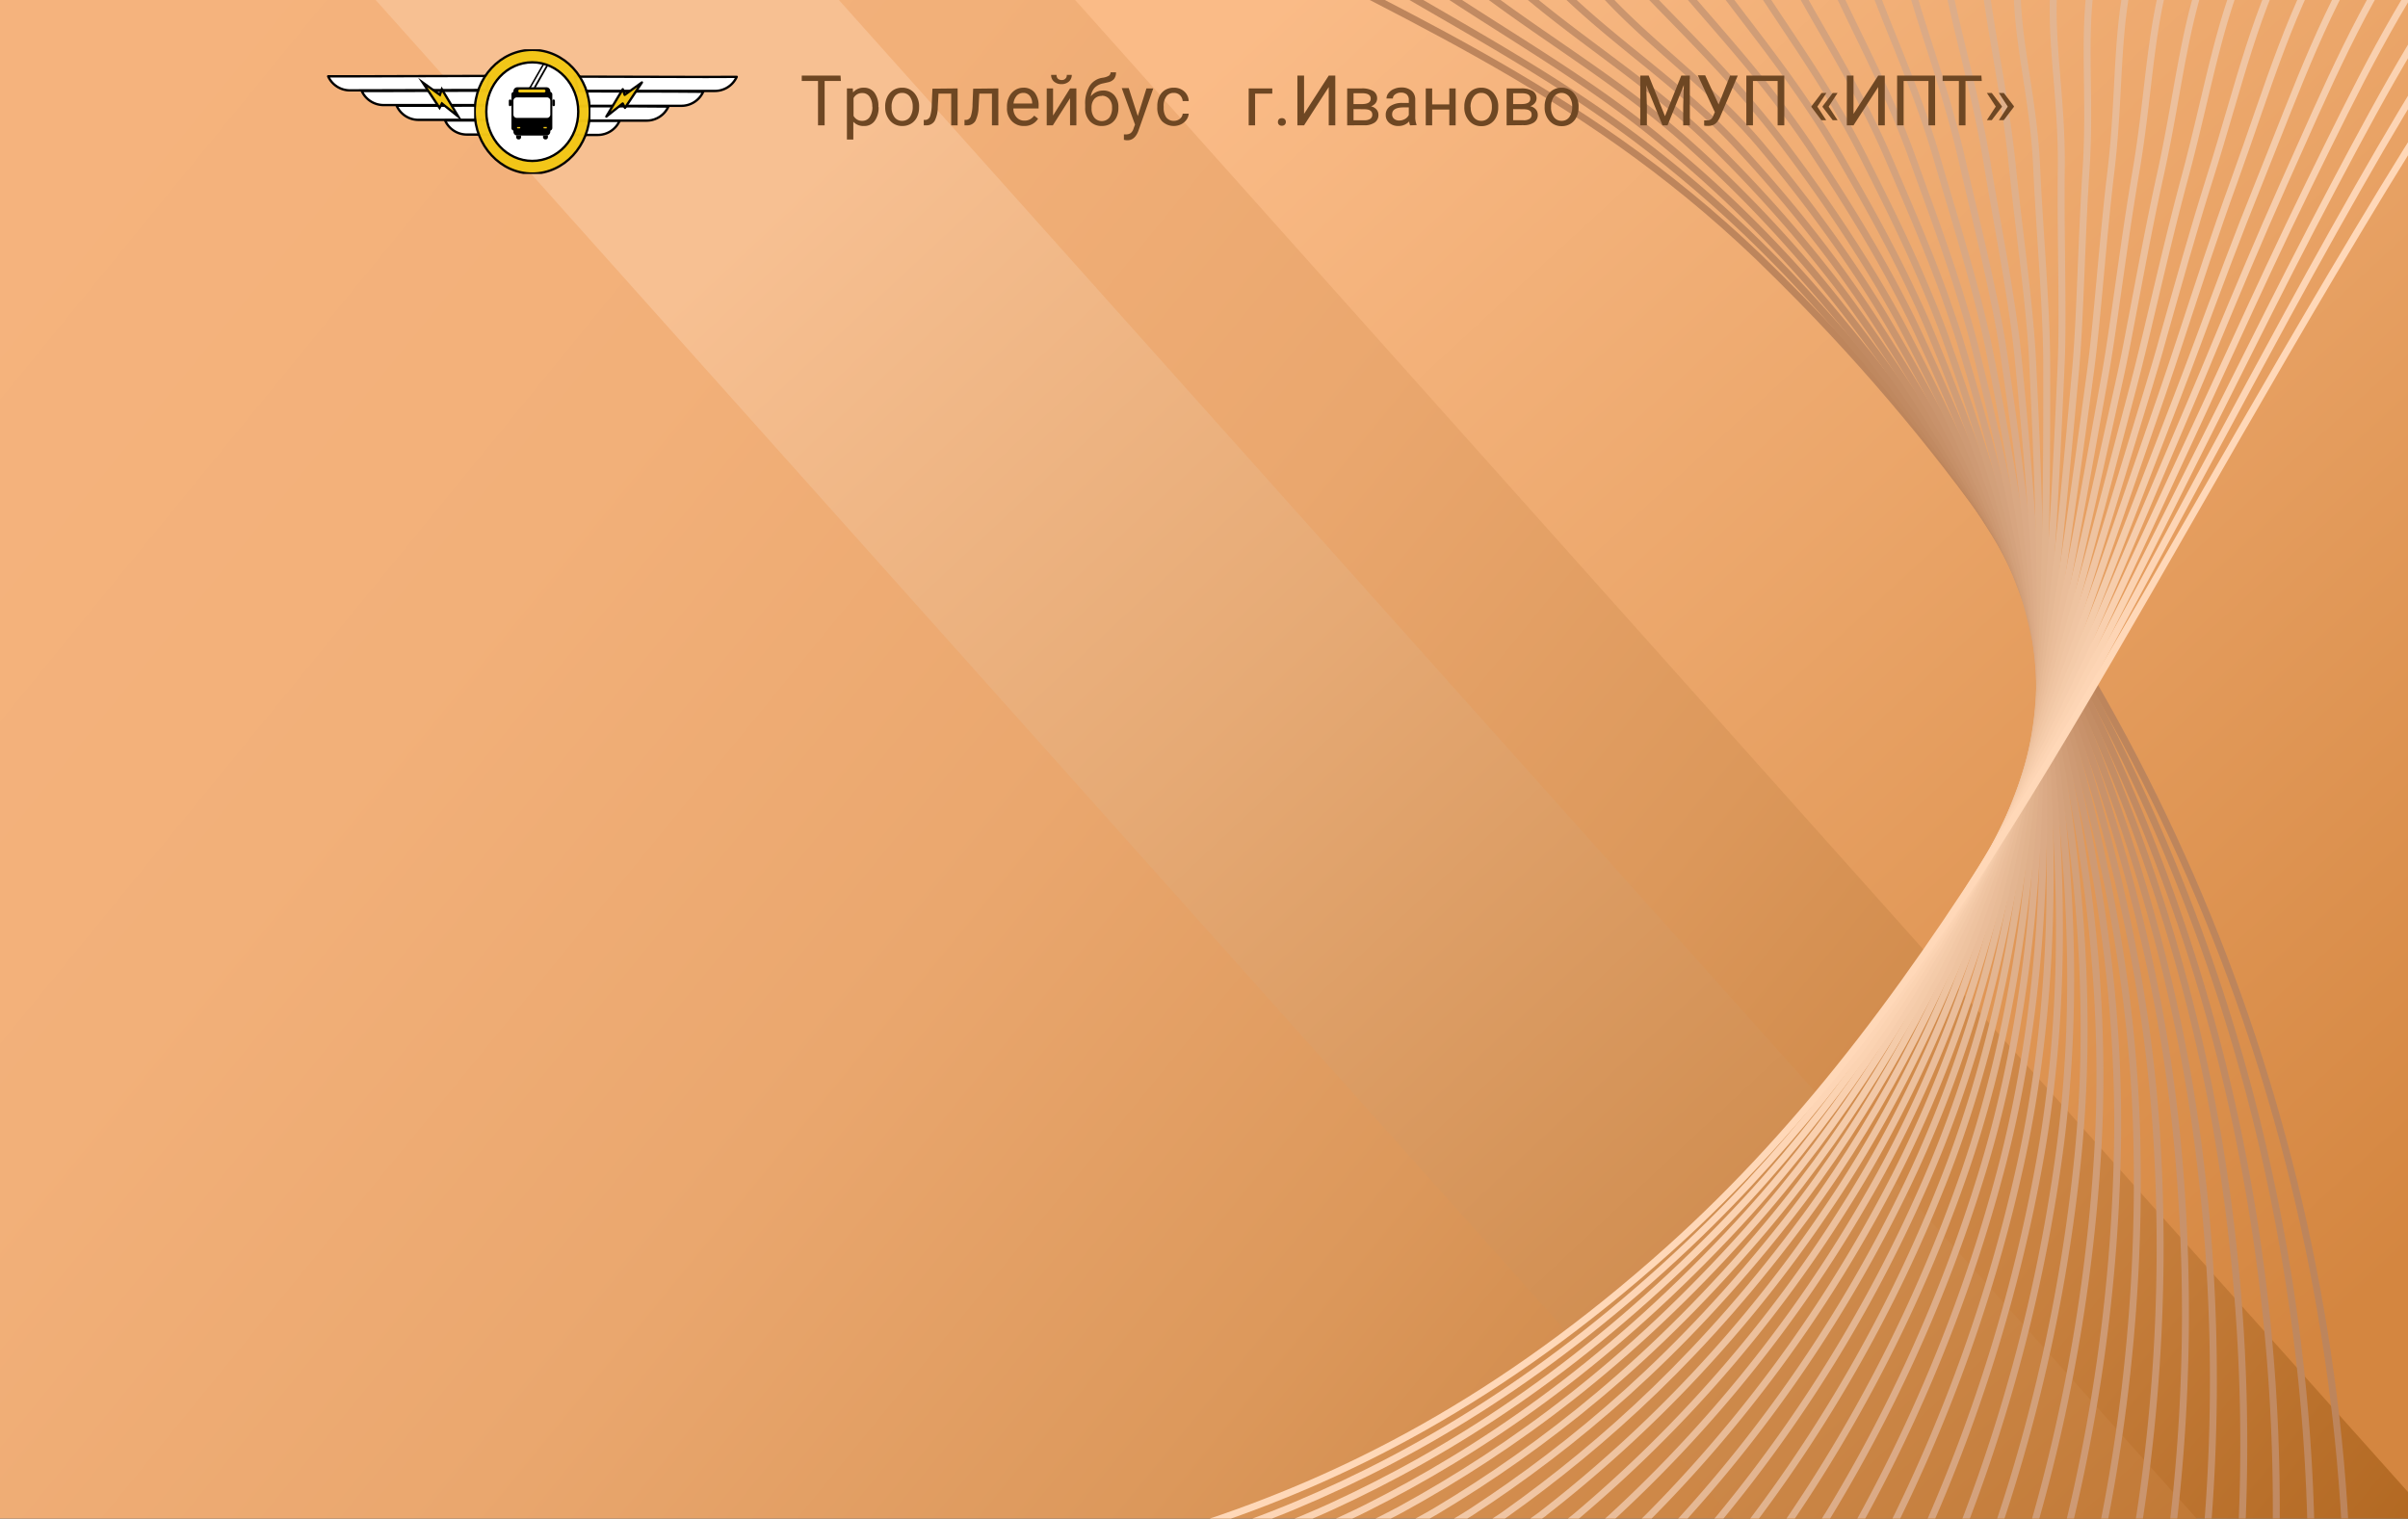 <svg id="Layer_1" data-name="Layer 1" xmlns="http://www.w3.org/2000/svg" xmlns:xlink="http://www.w3.org/1999/xlink" viewBox="0 0 444 280"><rect x="0" y="0" width="444" height="280" fill="#333333" stroke="none"/><defs><style>.cls-1,.cls-10,.cls-11,.cls-12,.cls-13,.cls-14,.cls-15,.cls-16,.cls-17,.cls-18,.cls-19,.cls-20,.cls-21,.cls-22,.cls-23,.cls-24,.cls-25,.cls-26,.cls-27,.cls-28,.cls-29,.cls-30,.cls-31,.cls-32,.cls-33,.cls-34,.cls-35,.cls-36,.cls-37,.cls-40,.cls-45,.cls-6,.cls-7,.cls-8,.cls-9{fill:none;}.cls-2{clip-path:url(#clip-path);}.cls-3{fill:url(#linear-gradient);}.cls-4{fill:url(#linear-gradient-2);}.cls-5{fill:url(#linear-gradient-3);}.cls-6{stroke:#bd855c;}.cls-10,.cls-11,.cls-12,.cls-13,.cls-14,.cls-15,.cls-16,.cls-17,.cls-18,.cls-19,.cls-20,.cls-21,.cls-22,.cls-23,.cls-24,.cls-25,.cls-26,.cls-27,.cls-28,.cls-29,.cls-30,.cls-31,.cls-32,.cls-33,.cls-34,.cls-35,.cls-36,.cls-37,.cls-45,.cls-6,.cls-7,.cls-8,.cls-9{stroke-miterlimit:10;}.cls-10,.cls-11,.cls-12,.cls-13,.cls-14,.cls-15,.cls-16,.cls-17,.cls-18,.cls-19,.cls-20,.cls-21,.cls-22,.cls-23,.cls-24,.cls-25,.cls-26,.cls-27,.cls-28,.cls-29,.cls-30,.cls-31,.cls-32,.cls-33,.cls-34,.cls-35,.cls-36,.cls-37,.cls-6,.cls-7,.cls-8,.cls-9{stroke-width:1.28px;}.cls-7{stroke:#bf885f;}.cls-8{stroke:#c18a62;}.cls-9{stroke:#c38d65;}.cls-10{stroke:#c69068;}.cls-11{stroke:#c8926b;}.cls-12{stroke:#ca956e;}.cls-13{stroke:#cc9871;}.cls-14{stroke:#ce9a74;}.cls-15{stroke:#d09d77;}.cls-16{stroke:#d2a07a;}.cls-17{stroke:#d4a27d;}.cls-18{stroke:#d7a580;}.cls-19{stroke:#d9a883;}.cls-20{stroke:#dbaa86;}.cls-21{stroke:#ddad89;}.cls-22{stroke:#dfb08b;}.cls-23{stroke:#e1b38e;}.cls-24{stroke:#e3b591;}.cls-25{stroke:#e5b894;}.cls-26{stroke:#e8bb97;}.cls-27{stroke:#eabd9a;}.cls-28{stroke:#ecc09d;}.cls-29{stroke:#eec3a0;}.cls-30{stroke:#f0c5a3;}.cls-31{stroke:#f2c8a6;}.cls-32{stroke:#f4cba9;}.cls-33{stroke:#f6cdac;}.cls-34{stroke:#f9d0af;}.cls-35{stroke:#fbd3b2;}.cls-36{stroke:#fdd5b5;}.cls-37{stroke:#ffd8b8;}.cls-38{fill:#6e4723;}.cls-39{fill:#fff;}.cls-40,.cls-45{stroke:#000;stroke-width:0.43px;}.cls-40{stroke-linecap:round;stroke-linejoin:round;}.cls-41{opacity:0.98;}.cls-42{clip-path:url(#clip-path-2);}.cls-43{clip-path:url(#clip-path-3);}.cls-44{fill:#f2c615;}.cls-46{fill:#f1c616;}</style><clipPath id="clip-path"><rect class="cls-1" width="444" height="280"/></clipPath><linearGradient id="linear-gradient" x1="41.88" y1="-7.24" x2="457.67" y2="332.65" gradientUnits="userSpaceOnUse"><stop offset="0" stop-color="#f5b37d"/><stop offset="0.21" stop-color="#f2b079"/><stop offset="0.4" stop-color="#eaa76e"/><stop offset="0.58" stop-color="#dc985b"/><stop offset="0.76" stop-color="#c98241"/><stop offset="0.93" stop-color="#b16720"/><stop offset="1" stop-color="#a65b11"/></linearGradient><linearGradient id="linear-gradient-2" x1="84.48" y1="-162.35" x2="508.46" y2="-168.96" gradientTransform="matrix(0, 0.73, -0.75, 0, 252.38, -141.93)" gradientUnits="userSpaceOnUse"><stop offset="0" stop-color="#fabb87"/><stop offset="0.44" stop-color="#eba66a"/><stop offset="1" stop-color="#d48640"/></linearGradient><linearGradient id="linear-gradient-3" x1="-34.51" y1="74.67" x2="284.67" y2="69.69" gradientTransform="matrix(0, 1.12, -0.78, 0, 306.39, 34.67)" gradientUnits="userSpaceOnUse"><stop offset="0" stop-color="#f7c092"/><stop offset="0.35" stop-color="#e6aa75"/><stop offset="1" stop-color="#c17936"/></linearGradient><clipPath id="clip-path-2"><rect class="cls-1" x="87.35" y="9.01" width="21.6" height="23.13"/></clipPath><clipPath id="clip-path-3"><rect class="cls-1" x="87.42" y="9.08" width="21.45" height="23"/></clipPath></defs><g class="cls-2"><rect class="cls-3" width="444" height="280"/><rect class="cls-4" x="279.22" y="-153.84" width="195.45" height="419.07" transform="matrix(0.75, -0.67, 0.67, 0.75, 58.83, 265.44)"/><rect class="cls-5" x="217.84" y="-90.34" width="63.67" height="488.67" transform="translate(-39.09 205.63) rotate(-41.8)"/><path class="cls-6" d="M359.19,485c10.05-12.38,32.28-28.49,51.68-67.24,15.95-31.86,23.83-79.39,21.81-130.58,0-.64-.05-1.28-.08-1.92-3.79-85.67-39.19-167.37-100.43-230q-4-4.08-8.05-8c-33.38-31.93-68-45.15-106.22-66"/><path class="cls-7" d="M347.67,480.05c9.12-9.88,23.25-21.46,39.61-44.5a212.67,212.67,0,0,0,13.21-21.42c7.1-13.05,12.85-28.73,16.92-46.2a353.14,353.14,0,0,0,8.75-81c0-.63,0-1.26,0-1.88a345.27,345.27,0,0,0-10.51-80.13C401.79,150.17,373.9,99,334.83,56c-2.5-2.76-5-5.44-7.59-8.06A229,229,0,0,0,302.57,26.2C287.35,14.6,271.46,6.11,255.49-3.31c-.64-.38-1.36-.72-2-1-8.9-4.4-17.8-10.16-27.08-15.29"/><path class="cls-8" d="M336.16,475.07c10.33-10,23.19-21.16,40.27-43.77a219.07,219.07,0,0,0,13.69-20.83,176.49,176.49,0,0,0,18.15-44.85,360.25,360.25,0,0,0,11.38-79c0-.61,0-1.23,0-1.84a342.48,342.48,0,0,0-7.65-79c-11.72-54.23-37.88-105.48-74.55-149-2.34-2.78-4.73-5.49-7.13-8.13a228.05,228.05,0,0,0-23.23-22.07C292.82,14.62,277.52,6.3,262.81-3.73a13.24,13.24,0,0,0-1.88-1c-8.63-4.08-17.06-10.87-26-15.9"/><path class="cls-9" d="M324.65,470.1c11.55-10.19,23.12-20.88,40.94-43.05a232.26,232.26,0,0,0,14.15-20.23,168.55,168.55,0,0,0,19.38-43.52,367.49,367.49,0,0,0,14-77c0-.61.08-1.21.11-1.81a339.72,339.72,0,0,0-4.8-77.91c-9.6-53.72-34-105-68.29-149.2-2.19-2.82-4.42-5.55-6.68-8.22a232.7,232.7,0,0,0-21.78-22.39c-13.4-12.14-28.14-20.32-41.56-30.93a8,8,0,0,0-1.77-1C260-8.85,252.06-16.7,243.43-21.62"/><path class="cls-10" d="M313.13,465.13c12.78-10.35,23-20.59,41.61-42.33,4.83-5.66,9.58-12.32,14.63-19.63A161.9,161.9,0,0,0,390,361c7.3-22.65,13.71-47.61,16.63-75l.18-1.77a337.35,337.35,0,0,0-2-76.8c-7.49-53.19-30.14-104.56-62-149.36q-3-4.26-6.22-8.3a242.07,242.07,0,0,0-20.34-22.71c-12.5-12.41-26.71-20.5-38.8-31.64a5.46,5.46,0,0,0-1.66-.92c-8.09-3.36-15.55-12.3-23.85-17.13"/><path class="cls-11" d="M301.62,460.15c14-10.5,22.95-20.29,42.28-41.61,5-5.46,9.84-12,15.09-19a156.47,156.47,0,0,0,21.85-40.84c7.85-22.12,15.31-46.17,19.25-73,.09-.57.17-1.15.24-1.73a333.52,333.52,0,0,0,.91-75.69C395.85,155.65,375,104.22,345.47,58.78c-1.87-2.87-3.81-5.66-5.76-8.39a251.52,251.52,0,0,0-18.9-23c-11.59-12.69-25.3-20.75-36-32.37a3.84,3.84,0,0,0-1.54-.86c-7.86-2.93-14.8-13-22.78-17.75"/><path class="cls-12" d="M290.1,455.18c15.22-10.66,22.84-20,42.95-40.89,5.09-5.28,10.11-11.63,15.57-18.42a151.59,151.59,0,0,0,23.07-39.5c8.43-21.6,16.93-44.73,21.88-70.95.11-.57.22-1.13.31-1.69a329.91,329.91,0,0,0,3.76-74.59c-3.31-52.08-22.39-103.57-49.51-149.66-1.71-2.9-3.5-5.72-5.31-8.47a264.67,264.67,0,0,0-17.45-23.35c-10.68-13-23.89-21.07-33.28-33.08a2.85,2.85,0,0,0-1.43-.82C283-8.63,276.61-20,269-24.6"/><path class="cls-13" d="M278.59,450.21C295,439.39,301.31,430.49,322.21,410c5.2-5.09,10.37-11.28,16-17.82a147.6,147.6,0,0,0,24.31-38.17c9-21.08,18.53-43.28,24.51-68.93.12-.55.25-1.1.36-1.65A325,325,0,0,0,394,210c-1.24-51.5-18.52-103-43.25-149.82-1.55-2.92-3.19-5.77-4.85-8.55a285.33,285.33,0,0,0-16-23.67c-9.78-13.23-20.42-23.08-30.52-33.79a1.51,1.51,0,0,0-1.31-.78c-6.84-3.35-13.3-14.45-20.63-19"/><path class="cls-14" d="M267.07,445.23c17.66-11,22.59-19.43,44.29-39.44,5.32-4.91,10.64-10.94,16.5-17.22,10-10.75,19.21-23.26,25.55-36.83,9.6-20.57,20.13-41.83,27.13-66.92.15-.53.3-1.07.43-1.61a320.63,320.63,0,0,0,9.47-72.37c.8-50.91-14.65-102.5-37-150-1.39-2.95-2.88-5.82-4.39-8.64-4.73-8.8-9.72-16.61-14.57-24-8.87-13.5-18.67-23.52-27.76-34.5a1.17,1.17,0,0,0-1.2-.74C299-10.16,293-22.17,286-26.58"/><path class="cls-15" d="M255.56,440.26c18.88-11.13,22.44-19.16,45-38.72,5.43-4.73,10.91-10.59,17-16.62,10.47-10.42,20.16-22.49,26.77-35.49C354.48,329.35,366,309,374,284.52c.17-.52.34-1,.5-1.57a315.87,315.87,0,0,0,12.33-71.26c2.81-50.31-10.81-101.95-30.74-150.12-1.23-3-2.57-5.88-3.94-8.73-4.24-8.86-8.77-16.78-13.12-24.31-8-13.77-16.92-24-25-35.21a.92.92,0,0,0-1.09-.7c-6.16-3-11.79-15.88-18.47-20.19"/><path class="cls-16" d="M244,435.29c20.1-11.28,22.29-18.89,45.63-38,5.55-4.54,11.19-10.24,17.44-16,10.92-10.09,21.13-21.73,28-34.15,10.84-19.59,23.32-38.94,32.38-62.89.2-.51.39-1,.56-1.54a309.78,309.78,0,0,0,15.19-70.15c4.81-49.7-7-101.37-24.48-150.28-1.08-3-2.27-5.93-3.48-8.8-3.76-8.93-7.82-17-11.68-24.64-7.06-14-15.18-24.39-22.24-35.92-.07-.74-.89-.82-1-.66-5.83-2.77-11-16.6-17.41-20.8"/><path class="cls-17" d="M232.53,430.31c21.32-11.43,22.12-18.62,46.29-37.28,5.66-4.36,11.48-9.89,17.92-15.41,11.37-9.76,22.1-21,29.23-32.81,11.49-19.1,24.92-37.5,35-60.88.21-.5.42-1,.62-1.5a304,304,0,0,0,18-69C386.44,164.3,376.52,112.6,361.43,63c-.92-3-2-6-3-8.89-3.29-9-6.88-17.14-10.24-25C342,14.8,334.74,4.28,328.69-7.52c0-.77-.84-.83-.86-.62-5.49-2.58-10.29-17.31-16.33-21.42"/><path class="cls-18" d="M221,425.34c22.55-11.59,22-18.37,47-36.56,5.76-4.19,11.75-9.54,18.38-14.81,11.83-9.42,23.09-20.19,30.47-31.48,12.15-18.6,26.51-36,37.64-58.86.23-.48.47-1,.68-1.45a297.35,297.35,0,0,0,20.9-67.94c8.74-48.47.68-100.18-12-150.58-.77-3-1.65-6-2.57-9-2.8-9-5.92-17.31-8.79-25.28C347.49,14.82,341.05,4.14,336-7.94c.05-.81-.79-.84-.75-.57-5.15-2.4-9.54-18-15.25-22"/><path class="cls-19" d="M209.5,420.37c23.76-11.75,21.76-18.13,47.63-35.84,5.87-4,12-9.18,18.86-14.21,12.28-9.08,24.09-19.41,31.7-30.14,12.83-18.11,28.09-34.59,40.26-56.84.26-.47.51-.94.75-1.42a290.7,290.7,0,0,0,23.75-66.83c10.67-47.85,4.47-99.57-5.7-150.74-.61-3.06-1.35-6.08-2.11-9.06-2.33-9.08-5-17.48-7.35-25.6C353,14.84,347.36,4,343.33-8.37c.11-.84-.74-.84-.63-.52-4.82-2.2-8.79-18.75-14.18-22.65"/><path class="cls-20" d="M198,415.4c25-11.91,21.57-17.9,48.31-35.12,6-3.85,12.32-8.83,19.32-13.61,12.75-8.73,25.12-18.63,32.93-28.8,13.54-17.62,29.68-33.15,42.89-54.83.28-.46.56-.91.82-1.38a284.63,284.63,0,0,0,26.6-65.72c12.57-47.23,8.25-99,.56-150.89-.46-3.08-1-6.13-1.65-9.14-1.86-9.14-4-17.66-5.91-25.92-3.43-15.13-8.19-26.15-11.2-38.78.18-.88-.69-.85-.52-.48-4.48-2-8-19.46-13.1-23.26"/><path class="cls-21" d="M186.47,410.42c26.21-12.06,21.36-17.67,49-34.4,6.06-3.67,12.62-8.46,19.79-13,13.23-8.37,26.16-17.84,34.17-27.45,14.26-17.11,31.25-31.71,45.51-52.82.3-.44.6-.88.88-1.34a277.93,277.93,0,0,0,29.46-64.61c14.45-46.62,12-98.33,6.81-151-.3-3.1-.73-6.17-1.19-9.22-1.38-9.19-3.08-17.83-4.46-26.24C363.89,14.88,360,3.7,358-9.21c.24-.92-.64-.86-.41-.44-4.15-1.82-7.28-20.18-12-23.87"/><path class="cls-22" d="M175,405.45c27.43-12.22,21.16-17.47,49.65-33.68,6.16-3.5,12.9-8.1,20.26-12.41,13.69-8,27.2-17.05,35.39-26.11,15-16.6,32.83-30.26,48.15-50.81.32-.43.64-.86.94-1.3a272.22,272.22,0,0,0,32.32-63.5c16.3-46,15.72-97.71,13.06-151.2-.15-3.12-.43-6.23-.73-9.31-.92-9.24-2.13-18-3-26.56-1.62-15.67-4.69-27-5.68-40.2.3-1-.58-.87-.29-.4-3.82-1.63-6.54-20.89-10.95-24.48"/><path class="cls-23" d="M163.44,400.48c28.65-12.38,20.94-17.28,50.31-33,6.26-3.34,13.2-7.73,20.73-11.81,14.17-7.66,28.26-16.25,36.63-24.78,15.77-16.06,34.4-28.82,50.77-48.78.34-.42.68-.84,1-1.27a265.69,265.69,0,0,0,35.18-62.4c18.14-45.41,19.43-97.08,19.32-151.34,0-3.14-.12-6.28-.27-9.4-.45-9.29-1.19-18.17-1.58-26.88-.71-15.94-5.28-27.66-2.92-40.91.19-1-.53-.88-.18-.36-3.48-1.43-5.78-21.6-9.87-25.1"/><path class="cls-24" d="M151.92,395.5c29.88-12.53,20.73-17.09,51-32.23,6.35-3.18,13.49-7.37,21.2-11.21,14.64-7.29,29.32-15.43,37.86-23.44,16.55-15.52,36-27.38,53.39-46.77.36-.4.72-.81,1.07-1.23a260.42,260.42,0,0,0,38-61.29c20-44.83,23.12-96.46,25.58-151.5.15-3.16.18-6.32.18-9.47,0-9.35-.24-18.35-.13-27.21.2-16.21-3.35-28.23-.16-41.62.26-1.09-.48-.89-.07-.32-3.14-1.24-5-22.32-8.79-25.71"/><path class="cls-25" d="M140.41,390.53c31.09-12.69,20.5-16.92,51.65-31.51,6.45-3,13.78-7,21.67-10.61,15.11-6.92,30.4-14.61,39.09-22.1,17.35-14.95,37.54-25.95,56-44.76.38-.39.77-.78,1.14-1.18a255.84,255.84,0,0,0,40.88-60.19c21.77-44.26,26.79-95.85,31.84-151.65.29-3.18.48-6.37.64-9.56.47-9.4.71-18.52,1.31-27.53,1.1-16.47-1.41-28.76,2.6-42.33.33-1.13-.43-.9.05-.28-2.81-1.05-4.28-23-7.72-26.32"/><path class="cls-26" d="M128.9,385.56c32.31-12.85,20.27-16.77,52.31-30.8,6.55-2.86,14.08-6.62,22.15-10,15.58-6.54,31.48-13.78,40.32-20.76,18.17-14.36,39.11-24.52,58.64-42.75q.62-.56,1.2-1.14A251.28,251.28,0,0,0,347.26,221c23.57-43.71,30.44-95.26,38.1-151.8.44-3.21.78-6.43,1.1-9.65.93-9.45,1.65-18.69,2.75-27.85,2-16.74.53-29.26,5.36-43,.41-1.17-.38-.91.16-.23-2.47-.87-3.53-23.76-6.65-26.94"/><path class="cls-27" d="M117.38,380.58c33.53-13,20.05-16.62,53-30.07,6.64-2.71,14.37-6.24,22.61-9.4,16.06-6.16,32.57-12.93,41.55-19.43,19-13.73,40.68-23.08,61.28-40.72.42-.37.85-.73,1.26-1.11a247.2,247.2,0,0,0,46.59-58c25.35-43.17,34.08-94.67,44.36-152,.58-3.22,1.08-6.47,1.55-9.73,1.39-9.5,2.61-18.87,4.2-28.17,2.92-17,2.47-29.74,8.12-43.75.49-1.21-.33-.92.27-.19-2.13-.67-2.77-24.47-5.57-27.55"/><path class="cls-28" d="M105.87,375.61c34.75-13.16,19.82-16.49,53.65-29.35,6.74-2.56,14.66-5.86,23.08-8.8,16.54-5.77,33.67-12.08,42.79-18.09,19.84-13.07,42.24-21.65,63.9-38.71.44-.35.89-.7,1.33-1.07a244.1,244.1,0,0,0,49.44-56.86c27.13-42.64,37.7-94.09,50.62-152.11.73-3.25,1.38-6.52,2-9.81,1.84-9.57,3.55-19.05,5.64-28.5,3.82-17.28,4.41-30.19,10.88-44.47.56-1.24-.28-.92.39-.14-1.8-.48-2-25.19-4.5-28.16"/><path class="cls-29" d="M94.35,370.64c36-13.32,19.6-16.38,54.33-28.63,6.83-2.41,14.95-5.49,23.55-8.2,17-5.38,34.76-11.21,44-16.75,20.69-12.39,43.8-20.23,66.52-36.7.47-.33.93-.67,1.39-1a241.56,241.56,0,0,0,52.31-55.75c28.89-42.13,41.3-93.53,56.87-152.26.87-3.28,1.67-6.58,2.47-9.9,2.29-9.62,4.5-19.22,7.08-28.81,4.73-17.56,6.34-30.63,13.64-45.19.64-1.27-.23-.93.5-.1-1.46-.29-1.27-25.9-3.42-28.78"/><path class="cls-30" d="M82.84,365.66c37.19-13.47,19.37-16.27,55-27.9,6.93-2.27,15.25-5.1,24-7.6,17.49-5,35.85-10.32,45.25-15.41,21.55-11.67,45.37-18.81,69.15-34.68.49-.33,1-.65,1.46-1,18.27-13,36.93-29.88,55.16-54.64,30.66-41.64,44.9-93,63.13-152.42,1-3.29,2-6.62,2.92-10,2.75-9.68,5.45-19.39,8.53-29.13,5.64-17.83,8.26-31,16.4-45.9.72-1.31-.17-.94.61-.06-1.12-.09-.52-26.61-2.34-29.39"/><path class="cls-31" d="M71.32,360.69c38.42-13.63,19.15-16.18,55.67-27.19,7-2.11,15.53-4.71,24.49-7,18-4.58,36.94-9.43,46.48-14.07,22.4-10.91,46.93-17.4,71.77-32.67l1.52-.95c19.05-12.42,38.61-28.9,58-53.54,32.42-41.16,48.5-92.45,69.39-152.57q1.72-5,3.38-10.07c3.2-9.74,6.4-19.56,10-29.45,6.54-18.1,10.18-31.43,19.16-46.61.79-1.34-.12-.95.73,0-.79.1.23-27.33-1.27-30"/><path class="cls-32" d="M59.81,355.72c39.64-13.79,18.92-16.11,56.33-26.47,7.12-2,15.82-4.33,25-6.39,18.43-4.18,38-8.52,47.72-12.74,23.25-10.12,48.5-16,74.4-30.65l1.58-.91c19.81-11.85,40.28-27.92,60.87-52.43,34.18-40.7,52.09-91.92,75.65-152.73,1.3-3.34,2.56-6.73,3.84-10.14,3.65-9.81,7.34-19.74,11.41-29.78C424,15.11,428.66,1.66,438.49-13.84c.87-1.37-.07-1,.84,0-.45.29,1-28-.19-30.61"/><path class="cls-33" d="M48.29,350.74c40.86-13.94,18.7-16,57-25.74,7.22-1.83,16.11-3.94,25.43-5.8,18.9-3.76,39.1-7.59,48.94-11.39,24.1-9.29,50.07-14.56,77-28.64l1.65-.87C278.93,267,300.3,251.36,322.07,227,358,186.73,377.75,135.56,404,74.1c1.44-3.37,2.86-6.78,4.29-10.23,4.11-9.87,8.3-19.91,12.86-30.1,8.36-18.64,14-32.18,24.68-48,.94-1.4,0-1,.95.06-.11.48,1.74-28.76.89-31.22"/><path class="cls-34" d="M36.78,345.77c42.08-14.1,18.48-16,57.67-25,7.32-1.69,16.4-3.55,25.9-5.2,19.37-3.35,40.18-6.67,50.18-10.05,24.94-8.44,51.63-13.16,79.65-26.62l1.71-.84c21.36-10.73,43.63-26,66.58-50.21,37.71-39.81,59.27-90.92,88.17-153q2.37-5.1,4.75-10.32c4.55-9.93,9.24-20.08,14.3-30.42C435,15.15,441.57,1.52,453.13-14.68c1-1.44,0-1,1.07.11.21.67,2.48-29.48,2-31.84"/><path class="cls-35" d="M25.26,340.8c43.31-14.26,18.27-15.93,58.34-24.3C91,315,100.29,313.34,110,311.9c19.84-2.93,41.24-5.73,51.41-8.71,25.77-7.56,53.19-11.8,82.28-24.61l1.78-.8c22.13-10.18,45.3-25,69.43-49.1,39.48-39.39,62.85-90.43,94.43-153.19q2.58-5.13,5.21-10.4c5-10,10.18-20.25,15.74-30.74C440.42,15.17,448,1.46,460.45-15.1c1.09-1.47.2-1.1,1.18.15.64.8,3.24-30.19,3-32.45"/><path class="cls-36" d="M13.75,335.82c44.52-14.41,18.06-15.88,59-23.58,7.52-1.41,17-2.76,26.84-4,20.29-2.52,42.29-4.79,52.64-7.38,26.57-6.64,54.76-10.36,84.91-22.59l1.83-.76c22.91-9.63,47-24.07,72.3-48,41.24-39,66.43-90,100.68-153.34,1.87-3.45,3.74-7,5.66-10.48,5.44-10.09,11.14-20.44,17.19-31.07,11.08-19.45,19.65-33.23,33-50.16,1.17-1.5.18-1.05,1.3.19.92,1,4-30.91,4.1-33.07"/><path class="cls-37" d="M2.23,330.85C48,316.28,20.09,315,61.91,308c23.36-3.91,65.54-6.16,81.19-9.43,48.65-10.15,102.39-12.43,164.58-68.18,52-46.66,80.62-111.37,131.69-195.45,12-19.72,21.52-33.58,35.72-50.88,1.24-1.52.18-1,1.41.24s4.74-31.62,5.18-33.68"/><path class="cls-38" d="M155.05,14.93h-3v8.18h-1.22V14.93h-3v-1h7.15Z"/><path class="cls-38" d="M162,19.78a4.09,4.09,0,0,1-.71,2.5,2.3,2.3,0,0,1-1.95.95,2.53,2.53,0,0,1-2-.78v3.28h-1.18V16.3h1.08l.05.75a2.47,2.47,0,0,1,2-.88,2.34,2.34,0,0,1,1.95.93,4.07,4.07,0,0,1,.72,2.57Zm-1.17-.13a3,3,0,0,0-.5-1.82,1.57,1.57,0,0,0-1.35-.67,1.72,1.72,0,0,0-1.6.94v3.25a1.73,1.73,0,0,0,1.61.93,1.59,1.59,0,0,0,1.34-.66A3.27,3.27,0,0,0,160.86,19.65Z"/><path class="cls-38" d="M163.21,19.64a4,4,0,0,1,.4-1.8,3,3,0,0,1,1.11-1.23,3,3,0,0,1,1.61-.44,2.89,2.89,0,0,1,2.27,1,3.66,3.66,0,0,1,.87,2.56v.08a4,4,0,0,1-.39,1.78A2.84,2.84,0,0,1,168,22.79a3,3,0,0,1-1.65.44,2.9,2.9,0,0,1-2.26-1,3.65,3.65,0,0,1-.87-2.55Zm1.19.14a2.87,2.87,0,0,0,.53,1.82,1.7,1.7,0,0,0,1.41.68,1.72,1.72,0,0,0,1.43-.69,3.2,3.2,0,0,0,.52-1.95,3,3,0,0,0-.53-1.82,1.73,1.73,0,0,0-1.43-.69,1.68,1.68,0,0,0-1.4.69A3.09,3.09,0,0,0,164.4,19.78Z"/><path class="cls-38" d="M176.57,16.3v6.81h-1.18V17.26h-2.34l-.14,2.55a5.5,5.5,0,0,1-.59,2.51,1.75,1.75,0,0,1-1.52.79h-.47v-1l.34,0a1,1,0,0,0,.82-.66,7.28,7.28,0,0,0,.31-2.19l.13-2.91Z"/><path class="cls-38" d="M184.08,16.3v6.81H182.9V17.26h-2.33l-.14,2.55a5.77,5.77,0,0,1-.59,2.51,1.75,1.75,0,0,1-1.53.79h-.47v-1l.34,0a1,1,0,0,0,.82-.66,7.2,7.2,0,0,0,.32-2.19l.12-2.91Z"/><path class="cls-38" d="M188.82,23.23a3,3,0,0,1-2.27-.91,3.31,3.31,0,0,1-.88-2.43v-.21a4,4,0,0,1,.39-1.81,3.09,3.09,0,0,1,1.09-1.25,2.78,2.78,0,0,1,1.52-.45,2.58,2.58,0,0,1,2.09.88,3.79,3.79,0,0,1,.74,2.5V20h-4.65a2.35,2.35,0,0,0,.59,1.62,1.85,1.85,0,0,0,1.44.62,2.05,2.05,0,0,0,1.06-.25,2.64,2.64,0,0,0,.75-.67l.72.56A2.89,2.89,0,0,1,188.82,23.23Zm-.15-6.1a1.57,1.57,0,0,0-1.19.51,2.51,2.51,0,0,0-.6,1.44h3.44V19a2.15,2.15,0,0,0-.48-1.37A1.48,1.48,0,0,0,188.67,17.13Z"/><path class="cls-38" d="M197.3,16.3h1.17v6.81H197.3v-5l-3.17,5H193V16.3h1.17v5Zm.32-2.49a1.57,1.57,0,0,1-.53,1.23,2,2,0,0,1-1.37.47,2,2,0,0,1-1.38-.47,1.57,1.57,0,0,1-.53-1.23h1a.93.93,0,0,0,.24.69,1,1,0,0,0,.71.25.87.87,0,0,0,.94-.94Z"/><path class="cls-38" d="M203.37,16.69a2.64,2.64,0,0,1,2.08.86,3.26,3.26,0,0,1,.77,2.26v.11a3.84,3.84,0,0,1-.37,1.72,2.8,2.8,0,0,1-1.08,1.18,3.13,3.13,0,0,1-1.61.41,2.89,2.89,0,0,1-2.23-.91,3.5,3.5,0,0,1-.84-2.46v-.57a6.28,6.28,0,0,1,.8-3.41,3.37,3.37,0,0,1,2.37-1.54,3.15,3.15,0,0,0,1.2-.38.73.73,0,0,0,.31-.63h1a1.88,1.88,0,0,1-.36,1.23,2,2,0,0,1-1.15.62l-.88.2a3,3,0,0,0-1.57.83,3,3,0,0,0-.68,1.55A2.91,2.91,0,0,1,203.37,16.69Zm-.22,1a1.76,1.76,0,0,0-1.38.57,2.38,2.38,0,0,0-.5,1.6v.1a2.68,2.68,0,0,0,.51,1.73,1.81,1.81,0,0,0,2.76,0,3,3,0,0,0,.51-1.88,2.25,2.25,0,0,0-.51-1.54A1.75,1.75,0,0,0,203.15,17.65Z"/><path class="cls-38" d="M209.79,21.4l1.6-5.1h1.26l-2.76,7.86c-.43,1.13-1.11,1.7-2,1.7l-.22,0-.44-.08v-1l.32,0a1.6,1.6,0,0,0,.93-.24,1.71,1.71,0,0,0,.54-.87l.26-.7-2.45-6.73h1.29Z"/><path class="cls-38" d="M216.45,22.28a1.72,1.72,0,0,0,1.1-.37,1.38,1.38,0,0,0,.52-.95h1.11a2.14,2.14,0,0,1-.41,1.12,2.66,2.66,0,0,1-1,.84,3.09,3.09,0,0,1-3.55-.61,3.7,3.7,0,0,1-.83-2.54v-.2a4,4,0,0,1,.37-1.77,2.85,2.85,0,0,1,1.05-1.2,3,3,0,0,1,1.63-.43,2.76,2.76,0,0,1,1.92.69,2.47,2.47,0,0,1,.82,1.78h-1.11a1.67,1.67,0,0,0-.51-1.09,1.57,1.57,0,0,0-1.12-.42,1.62,1.62,0,0,0-1.38.64,2.94,2.94,0,0,0-.5,1.84v.23a3,3,0,0,0,.49,1.81A1.67,1.67,0,0,0,216.45,22.28Z"/><path class="cls-38" d="M234.59,17.26h-3.17v5.85h-1.18V16.3h4.35Z"/><path class="cls-38" d="M235.63,22.5a.76.76,0,0,1,.18-.51.7.7,0,0,1,.54-.2.67.67,0,0,1,.74.71.65.65,0,0,1-.19.48.73.73,0,0,1-.55.2.7.7,0,0,1-.54-.2A.68.68,0,0,1,235.63,22.5Z"/><path class="cls-38" d="M245,13.94h1.21v9.17H245V16.05l-4.55,7.06h-1.23V13.94h1.23V21Z"/><path class="cls-38" d="M248.4,23.11V16.3h2.68a3.94,3.94,0,0,1,2.1.47,1.56,1.56,0,0,1,.74,1.4,1.39,1.39,0,0,1-.29.85,1.76,1.76,0,0,1-.84.58,2,2,0,0,1,1,.57,1.47,1.47,0,0,1,.37,1,1.66,1.66,0,0,1-.69,1.43,3.35,3.35,0,0,1-2,.5Zm1.17-3.92h1.52q1.65,0,1.65-1t-1.56-1h-1.61Zm0,.93v2.05h2a1.86,1.86,0,0,0,1.1-.27.89.89,0,0,0,.36-.76c0-.68-.5-1-1.51-1Z"/><path class="cls-38" d="M260,23.11a2.35,2.35,0,0,1-.17-.72,2.61,2.61,0,0,1-2,.84,2.45,2.45,0,0,1-1.67-.57,1.84,1.84,0,0,1-.65-1.44,1.9,1.9,0,0,1,.82-1.65,3.88,3.88,0,0,1,2.29-.59h1.14v-.54a1.32,1.32,0,0,0-.36-1,1.51,1.51,0,0,0-1.09-.36,1.7,1.7,0,0,0-1.05.32.9.9,0,0,0-.43.76h-1.18a1.59,1.59,0,0,1,.37-1,2.37,2.37,0,0,1,1-.75,3.23,3.23,0,0,1,1.37-.28,2.75,2.75,0,0,1,1.86.59,2.11,2.11,0,0,1,.7,1.62v3.14a3.83,3.83,0,0,0,.24,1.49v.1ZM258,22.22a2.07,2.07,0,0,0,1.05-.28,1.68,1.68,0,0,0,.71-.74V19.8h-.92c-1.43,0-2.15.42-2.15,1.26a1.05,1.05,0,0,0,.36.85A1.41,1.41,0,0,0,258,22.22Z"/><path class="cls-38" d="M268.4,23.11h-1.17V20.2h-3.16v2.91h-1.18V16.3h1.18v2.95h3.16V16.3h1.17Z"/><path class="cls-38" d="M270,19.64a4,4,0,0,1,.4-1.8,2.93,2.93,0,0,1,1.1-1.23,3,3,0,0,1,1.62-.44,2.9,2.9,0,0,1,2.27,1,3.66,3.66,0,0,1,.86,2.56v.08a3.94,3.94,0,0,1-.38,1.78,2.86,2.86,0,0,1-1.1,1.23,3,3,0,0,1-1.64.44,2.9,2.9,0,0,1-2.26-1,3.65,3.65,0,0,1-.87-2.55Zm1.18.14a2.94,2.94,0,0,0,.53,1.82,1.73,1.73,0,0,0,1.42.68,1.69,1.69,0,0,0,1.42-.69,3.2,3.2,0,0,0,.53-1.95,2.9,2.9,0,0,0-.54-1.82,1.7,1.7,0,0,0-1.42-.69,1.68,1.68,0,0,0-1.4.69A3.09,3.09,0,0,0,271.15,19.78Z"/><path class="cls-38" d="M277.8,23.11V16.3h2.68a4,4,0,0,1,2.11.47,1.56,1.56,0,0,1,.73,1.4A1.39,1.39,0,0,1,283,19a1.76,1.76,0,0,1-.84.58,1.92,1.92,0,0,1,1,.57,1.47,1.47,0,0,1,.38,1,1.64,1.64,0,0,1-.7,1.43,3.34,3.34,0,0,1-2,.5ZM279,19.19h1.51c1.11,0,1.66-.32,1.66-1s-.53-1-1.57-1H279Zm0,.93v2.05h1.94a1.84,1.84,0,0,0,1.1-.27.87.87,0,0,0,.37-.76c0-.68-.51-1-1.51-1Z"/><path class="cls-38" d="M284.81,19.64a3.91,3.91,0,0,1,.4-1.8,2.93,2.93,0,0,1,1.1-1.23,3,3,0,0,1,1.62-.44,2.9,2.9,0,0,1,2.27,1,3.7,3.7,0,0,1,.86,2.56v.08a3.94,3.94,0,0,1-.38,1.78,2.86,2.86,0,0,1-1.1,1.23,3,3,0,0,1-1.64.44,2.9,2.9,0,0,1-2.26-1,3.65,3.65,0,0,1-.87-2.55Zm1.18.14a2.94,2.94,0,0,0,.53,1.82,1.73,1.73,0,0,0,1.42.68,1.69,1.69,0,0,0,1.42-.69,3.2,3.2,0,0,0,.53-1.95,2.9,2.9,0,0,0-.54-1.82,1.8,1.8,0,0,0-2.83,0A3.16,3.16,0,0,0,286,19.78Z"/><path class="cls-38" d="M304,13.94l3,7.48,3-7.48h1.58v9.17h-1.22V19.54l.11-3.85-3,7.42h-.93l-3-7.4.12,3.83v3.57h-1.22V13.94Z"/><path class="cls-38" d="M316.89,19.26,319,13.94h1.42l-3.27,7.64a3.81,3.81,0,0,1-.62,1,1.85,1.85,0,0,1-.67.47,2.41,2.41,0,0,1-1,.16,2.06,2.06,0,0,1-.64-.06l0-.95.58,0a1.06,1.06,0,0,0,1-.63l.15-.33.24-.56-3.14-6.79h1.36Z"/><path class="cls-38" d="M329,23.11h-1.23V14.93h-4.55v8.18H322V13.94h7Z"/><path class="cls-38" d="M335.09,19.66l1.63,2.5h-.89L334,19.72V19.6l1.87-2.45h.89Zm2.09,0,1.64,2.5h-.9l-1.87-2.44V19.6l1.87-2.45h.9Z"/><path class="cls-38" d="M346.31,13.94h1.22v9.17h-1.22V16.05l-4.55,7.06h-1.23V13.94h1.23V21Z"/><path class="cls-38" d="M356.81,23.11h-1.23V14.93H351v8.18H349.8V13.94h7Z"/><path class="cls-38" d="M365.41,14.93h-3v8.18h-1.22V14.93h-3v-1h7.15Z"/><path class="cls-38" d="M367.25,17.14l1.87,2.44v.12l-1.87,2.45h-.9l1.64-2.5-1.64-2.51Zm2.22,0,1.87,2.44v.12l-1.87,2.45h-.9l1.63-2.5-1.63-2.51Z"/><path class="cls-39" d="M66.39,14.07H60.51v0a4.39,4.39,0,0,0,3.95,2.59h0l25.19-.07L90.25,14Z"/><path class="cls-40" d="M66.39,14.07H60.51v0a4.39,4.39,0,0,0,3.95,2.59h0l25.19-.07L90.25,14Z"/><path class="cls-39" d="M72.33,16.77l-5.63,0v0a4.42,4.42,0,0,0,4,2.6h24l1.12-2.67Z"/><path class="cls-40" d="M72.33,16.77l-5.63,0v0a4.42,4.42,0,0,0,4,2.6h24l1.12-2.67Z"/><path class="cls-39" d="M78.77,19.5l-5.63,0v0a4.4,4.4,0,0,0,3.95,2.6h24l1.12-2.67Z"/><path class="cls-40" d="M78.77,19.5l-5.63,0v0a4.4,4.4,0,0,0,3.95,2.6h24l1.12-2.67Z"/><path class="cls-39" d="M102.73,24.79l0-2.46L90,22.21l0,0-7.93,0v0a4.39,4.39,0,0,0,4,2.6h16.67Z"/><path class="cls-40" d="M102.73,24.79l0-2.46L90,22.21l0,0-7.93,0v0a4.39,4.39,0,0,0,4,2.6h16.67Z"/><path class="cls-39" d="M130.21,14.19,106,14.13l.64,2.64,25.2,0h0a4.42,4.42,0,0,0,4-2.6v0Z"/><path class="cls-40" d="M130.21,14.19,106,14.13l.64,2.64,25.2,0h0a4.42,4.42,0,0,0,4-2.6v0Z"/><path class="cls-39" d="M124,16.88l-23.41-.05,1.13,2.68h23.94a4.41,4.41,0,0,0,4-2.59v0Z"/><path class="cls-40" d="M124,16.88l-23.41-.05,1.13,2.68h23.94a4.41,4.41,0,0,0,4-2.59v0Z"/><path class="cls-39" d="M117.52,19.61l-23.4-.05,1.12,2.68h24a4.41,4.41,0,0,0,4-2.59v0Z"/><path class="cls-40" d="M117.52,19.61l-23.4-.05,1.12,2.68h24a4.41,4.41,0,0,0,4-2.59v0Z"/><path class="cls-39" d="M106.26,22.29s0,0,0,0l-12.68.13,0,2.46h16.66a4.41,4.41,0,0,0,4-2.59v0Z"/><path class="cls-40" d="M106.26,22.29s0,0,0,0l-12.68.13,0,2.46h16.66a4.41,4.41,0,0,0,4-2.59v0Z"/><g class="cls-41"><g class="cls-42"><g class="cls-43"><path class="cls-44" d="M87.53,20.58c0-6.28,4.76-11.38,10.62-11.38s10.61,5.1,10.61,11.38S104,32,98.15,32,87.53,26.87,87.53,20.58"/><path class="cls-45" d="M87.53,20.58c0-6.28,4.76-11.38,10.62-11.38s10.61,5.1,10.61,11.38S104,32,98.15,32,87.53,26.87,87.53,20.58Z"/></g></g></g><path class="cls-39" d="M89.67,20.58c0-5,3.79-9.09,8.48-9.09s8.47,4.07,8.47,9.09-3.79,9.09-8.47,9.09-8.48-4.07-8.48-9.09"/><path class="cls-45" d="M89.67,20.58c0-5,3.79-9.09,8.48-9.09s8.47,4.07,8.47,9.09-3.79,9.09-8.47,9.09S89.67,25.6,89.67,20.58Z"/><path d="M94.67,24.26V16.83a.72.72,0,0,1,.69-.74h5.42a.72.72,0,0,1,.69.74v7.43a.72.72,0,0,1-.69.74H95.36a.72.72,0,0,1-.69-.74"/><path d="M94.3,23.57V17.44a.51.51,0,0,1,.49-.53h6.56a.51.51,0,0,1,.49.53v6.13a.51.51,0,0,1-.49.53H94.79a.51.51,0,0,1-.49-.53"/><path class="cls-39" d="M94.67,21.1V18.6a.62.62,0,0,1,.6-.64h5.6a.62.62,0,0,1,.6.64v2.5a.62.62,0,0,1-.6.64h-5.6a.62.62,0,0,1-.6-.64"/><path class="cls-46" d="M95.12,23.54h0a.33.33,0,0,1,.32-.34h.39a.33.33,0,0,1,.32.34h0a.33.33,0,0,1-.32.34h-.39a.33.33,0,0,1-.32-.34"/><path class="cls-45" d="M95.12,23.54h0a.33.33,0,0,1,.32-.34h.39a.33.33,0,0,1,.32.34h0a.33.33,0,0,1-.32.34h-.39A.33.33,0,0,1,95.12,23.54Z"/><path class="cls-46" d="M100,23.57V23.5a.3.3,0,0,1,.29-.31h.49a.26.26,0,0,1,.25.27v.15a.26.26,0,0,1-.25.27h-.49a.3.3,0,0,1-.29-.31"/><path class="cls-45" d="M100,23.57V23.5a.3.3,0,0,1,.29-.31h.49a.26.26,0,0,1,.25.27v.15a.26.26,0,0,1-.25.27h-.49A.3.3,0,0,1,100,23.57Z"/><path class="cls-44" d="M95.56,16.78h0a.26.26,0,0,1,.25-.27h4.52a.26.26,0,0,1,.25.27h0a.26.26,0,0,1-.25.27H95.81a.26.26,0,0,1-.25-.27"/><path d="M101.84,19.33V18.6a.25.25,0,0,1,.24-.26h0a.25.25,0,0,1,.24.26v.73a.24.24,0,0,1-.24.25h0a.25.25,0,0,1-.24-.25"/><path d="M93.82,19.33V18.6a.25.25,0,0,1,.24-.26h0a.25.25,0,0,1,.24.26v.73a.25.25,0,0,1-.24.25h0a.24.24,0,0,1-.24-.25"/><path d="M95.18,25.27V25h.9v.27a.42.42,0,0,1-.4.44h-.09a.43.43,0,0,1-.41-.44"/><path d="M100.13,25.27V25h.9v.27a.42.42,0,0,1-.4.44h-.09a.43.43,0,0,1-.41-.44"/><path d="M97.61,16.08l2.45-4.27a.15.15,0,0,1,.22-.06h0a.18.18,0,0,1,0,.24l-2.44,4.27a.15.15,0,0,1-.22.06h0a.19.19,0,0,1-.06-.24"/><path d="M98.48,16l2.28-4A.15.15,0,0,1,101,12h0a.16.16,0,0,1,0,.23l-2.27,4a.16.16,0,0,1-.22.06h0a.2.2,0,0,1,0-.24"/><polygon class="cls-46" points="114.83 16.45 111.8 21.49 114.82 19.08 115.24 19.89 118.36 15.2 115.18 17.49 114.83 16.45"/><polygon class="cls-40" points="114.83 16.45 111.8 21.49 114.82 19.08 115.24 19.89 118.36 15.2 115.18 17.49 114.83 16.45"/><polygon class="cls-46" points="81.47 16.45 84.5 21.49 81.48 19.08 81.05 19.89 77.93 15.2 81.11 17.49 81.47 16.45"/><polygon class="cls-45" points="81.47 16.45 84.5 21.49 81.48 19.08 81.05 19.89 77.93 15.2 81.11 17.49 81.47 16.45"/></g></svg>
